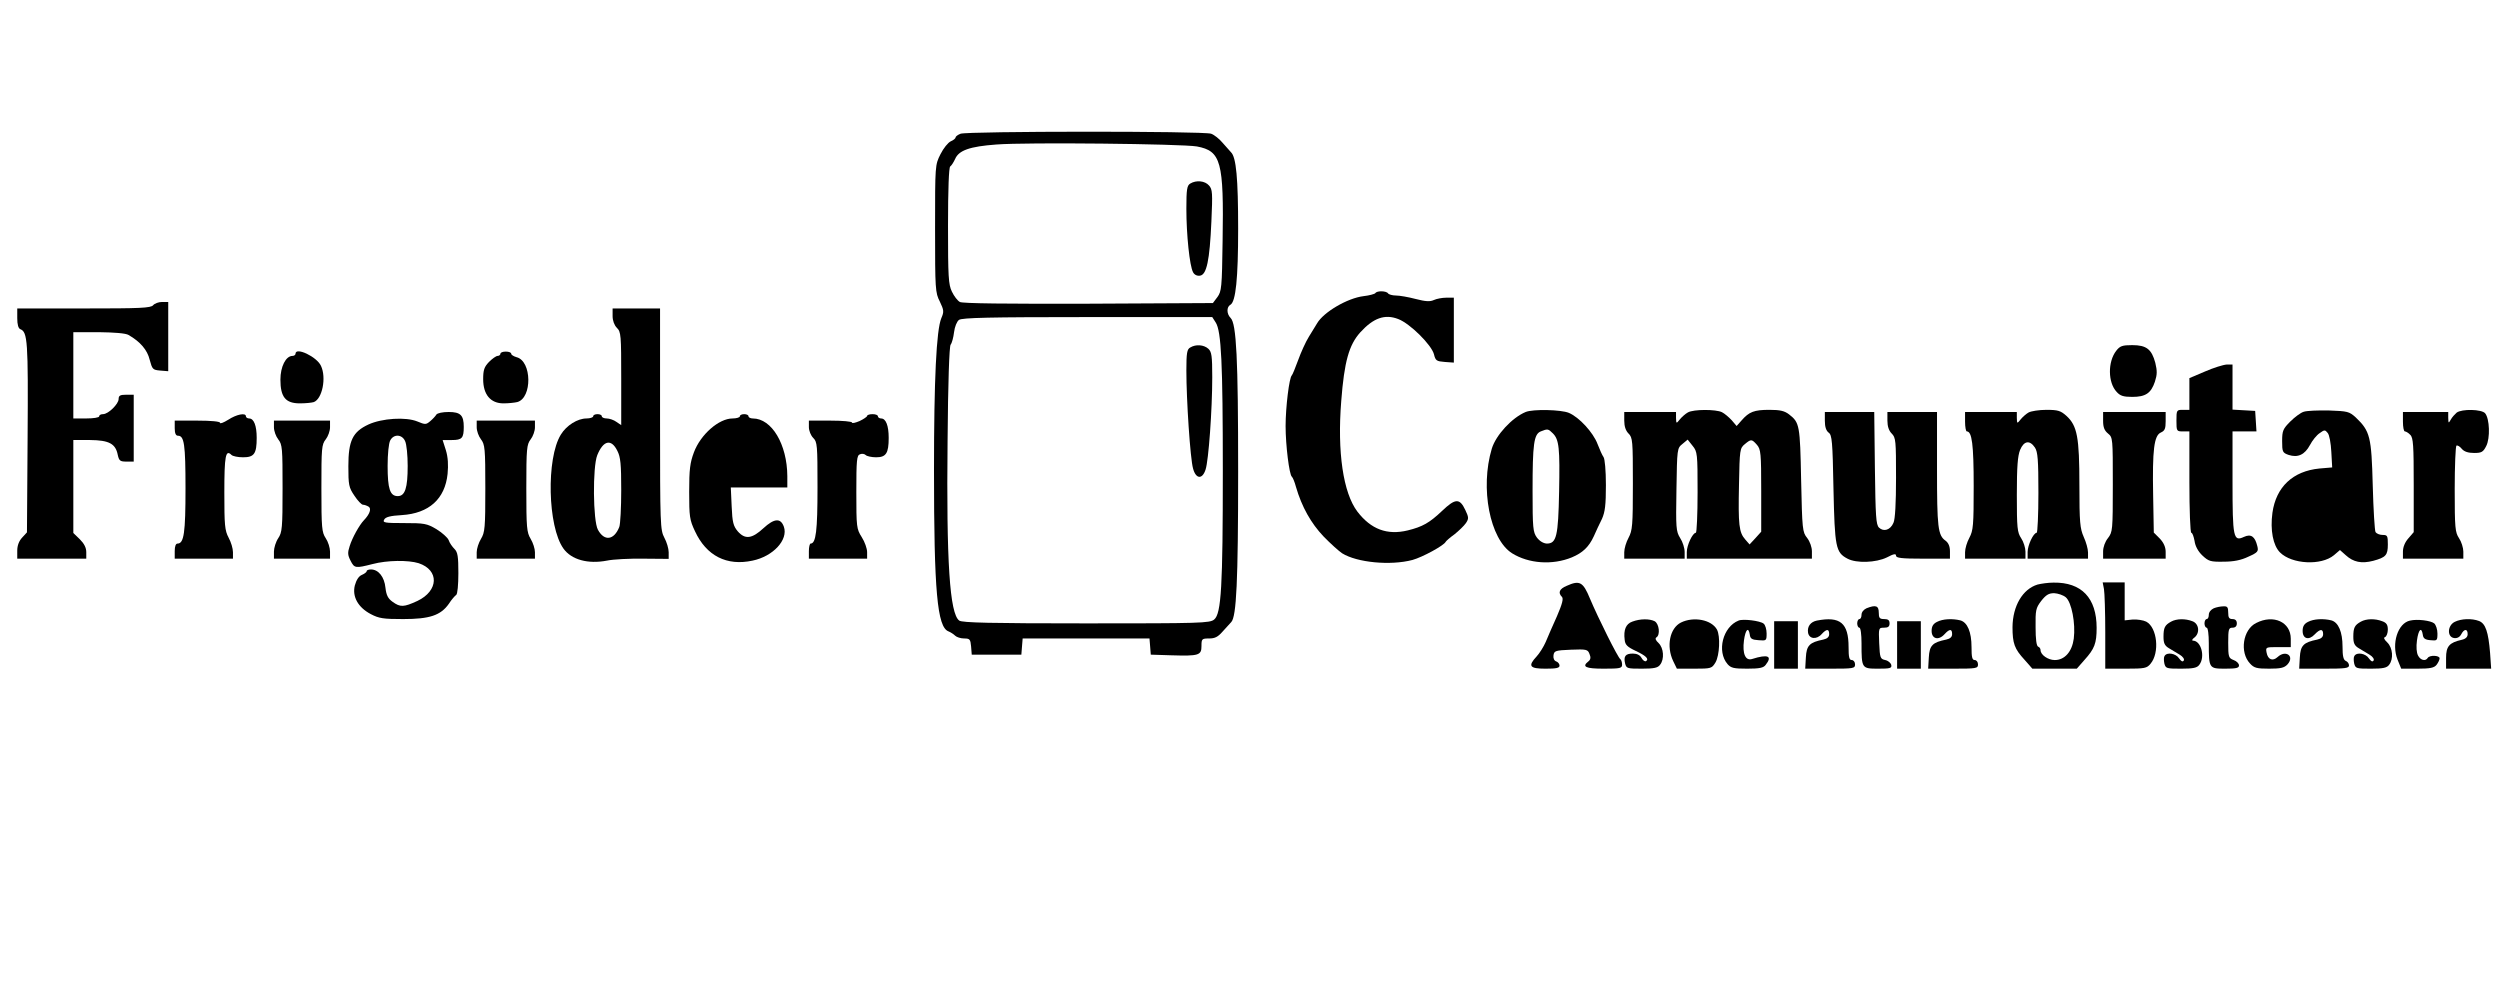 <?xml version="1.0" standalone="no"?>
<!DOCTYPE svg PUBLIC "-//W3C//DTD SVG 20010904//EN" "http://www.w3.org/TR/2001/REC-SVG-20010904/DTD/svg10.dtd">
<svg version="1.0" xmlns="http://www.w3.org/2000/svg" width="1159pt" height="456pt" viewBox="0 0 1159 456" preserveAspectRatio="xMidYMid meet">
 <g transform="translate(0,456) scale(0.1,-0.1)" fill="black" stroke="none">
  <path d="M4453 3940 c-13 -5 -23 -13 -23 -17 0 -5 -10 -13 -22 -18 -13 -6 -34
-32 -48 -60 -25 -50 -25 -50 -25 -345 0 -282 1 -297 22 -338 19 -40 20 -47 7
-77 -23 -55 -34 -284 -34 -705 0 -561 15 -727 67 -747 10 -4 24 -13 31 -20 7
-7 26 -13 42 -13 26 0 29 -4 32 -37 l3 -38 115 0 115 0 3 38 3 37 294 0 294 0
3 -37 3 -38 95 -3 c128 -4 140 0 140 43 0 33 2 35 35 35 27 0 41 7 62 31 16
18 34 38 41 45 24 25 32 187 32 699 0 523 -8 685 -35 711 -19 19 -19 51 -1 61
25 14 36 122 36 352 0 234 -9 332 -33 355 -7 8 -25 28 -40 45 -14 17 -38 36
-52 41 -33 13 -1131 12 -1162 0z m1096 -59 c112 -21 125 -70 119 -438 -3 -217
-5 -234 -24 -260 l-21 -28 -577 -3 c-379 -1 -584 1 -596 8 -11 6 -27 27 -37
48 -16 33 -18 68 -18 305 0 171 4 270 10 275 6 4 16 20 23 35 17 40 68 58 191
67 138 11 860 3 930 -9z m87 -816 c26 -40 33 -189 33 -690 0 -532 -7 -660 -40
-687 -20 -17 -63 -18 -593 -18 -442 0 -576 3 -589 13 -44 32 -60 271 -54 834
2 271 8 437 14 445 6 7 13 33 16 58 3 25 13 50 23 57 14 10 141 13 596 13
l578 0 16 -25z" />
  <path d="M5518 3709 c-15 -9 -18 -26 -18 -117 0 -119 15 -265 31 -294 6 -12
19 -18 32 -16 31 4 45 70 53 251 6 133 5 149 -11 167 -19 22 -59 26 -87 9z" />
  <path d="M5518 2949 c-15 -8 -18 -25 -18 -107 0 -136 18 -409 31 -454 13 -49
43 -52 58 -5 14 41 31 278 31 428 0 100 -3 118 -18 132 -21 19 -58 22 -84 6z" />
  <path d="M6376 3201 c-3 -4 -28 -11 -55 -14 -74 -9 -185 -74 -215 -126 -6 -10
-23 -38 -38 -62 -15 -24 -37 -73 -50 -109 -13 -36 -26 -67 -29 -70 -12 -9 -29
-148 -29 -235 0 -89 17 -226 29 -235 4 -3 13 -24 19 -47 27 -93 70 -169 128
-230 32 -33 71 -68 86 -78 69 -43 224 -58 326 -31 47 13 146 67 154 84 2 4 20
20 41 35 20 16 44 39 53 52 14 21 13 27 -3 61 -26 55 -46 54 -107 -4 -59 -56
-91 -74 -160 -91 -95 -23 -170 5 -233 87 -66 87 -94 276 -75 513 14 183 36
260 88 318 61 67 114 86 176 62 54 -20 155 -120 166 -164 7 -29 12 -32 50 -35
l42 -3 0 150 0 151 -35 0 c-19 0 -45 -5 -58 -11 -17 -8 -38 -7 -84 5 -34 9
-75 16 -91 16 -17 0 -34 5 -37 10 -8 12 -52 13 -59 1z" />
  <path d="M710 3145 c-11 -13 -59 -15 -321 -15 l-309 0 0 -45 c0 -30 5 -47 14
-51 34 -13 37 -54 34 -501 l-3 -441 -22 -24 c-15 -16 -23 -37 -23 -61 l0 -37
160 0 160 0 0 30 c0 21 -10 40 -30 60 l-30 29 0 216 0 215 78 0 c88 -1 118
-17 128 -69 6 -27 11 -31 40 -31 l34 0 0 155 0 155 -35 0 c-28 0 -35 -4 -35
-20 0 -23 -48 -70 -72 -70 -10 0 -18 -4 -18 -10 0 -6 -27 -10 -60 -10 l-60 0
0 200 0 200 118 0 c73 -1 125 -5 138 -13 54 -31 87 -69 98 -115 12 -44 14 -47
49 -50 l37 -3 0 160 0 161 -29 0 c-16 0 -34 -7 -41 -15z" />
  <path d="M2840 3095 c0 -22 8 -43 20 -55 19 -19 20 -33 20 -236 l0 -215 -22
15 c-12 9 -33 16 -45 16 -13 0 -23 5 -23 10 0 6 -9 10 -20 10 -11 0 -20 -4
-20 -10 0 -5 -14 -10 -31 -10 -41 0 -93 -32 -119 -75 -68 -110 -61 -426 12
-528 37 -52 114 -73 202 -56 28 6 104 10 169 9 l117 -1 0 31 c0 16 -9 47 -20
67 -19 36 -20 57 -20 550 l0 513 -110 0 -110 0 0 -35z m22 -625 c15 -29 18
-62 18 -182 0 -81 -4 -158 -9 -171 -24 -61 -69 -68 -99 -13 -23 41 -25 292 -3
346 28 69 65 77 93 20z" />
  <path d="M9811 2934 c-40 -51 -39 -148 2 -191 16 -18 31 -23 72 -23 62 0 87
17 105 70 11 34 11 50 2 88 -17 63 -41 82 -107 82 -46 0 -57 -4 -74 -26z" />
  <path d="M1370 2920 c0 -5 -6 -10 -14 -10 -31 0 -56 -50 -56 -110 0 -81 24
-110 90 -110 27 0 56 3 65 6 39 15 59 113 33 168 -19 42 -118 89 -118 56z" />
  <path d="M2320 2920 c0 -5 -6 -10 -13 -10 -7 0 -25 -13 -40 -28 -22 -23 -27
-37 -27 -80 0 -71 34 -112 94 -112 23 0 51 3 64 6 70 19 68 190 -3 208 -14 4
-25 11 -25 16 0 6 -11 10 -25 10 -14 0 -25 -4 -25 -10z" />
  <path d="M10223 2838 l-73 -31 0 -73 0 -74 -30 0 c-29 0 -30 -1 -30 -50 0 -49
1 -50 30 -50 l30 0 0 -235 c0 -129 4 -235 9 -235 5 0 11 -17 15 -38 3 -24 17
-49 36 -67 29 -27 37 -30 98 -29 47 0 82 7 115 23 45 20 48 25 42 49 -11 45
-29 58 -62 43 -49 -23 -53 -4 -53 256 l0 233 56 0 55 0 -3 48 -3 47 -52 3 -53
3 0 105 0 104 -27 0 c-16 -1 -61 -15 -100 -32z" />
  <path d="M7073 2650 c-63 -26 -138 -107 -157 -170 -55 -183 -9 -420 94 -485
77 -48 187 -56 277 -19 50 21 79 48 102 98 10 23 27 59 38 81 14 32 18 64 18
156 0 68 -5 122 -11 130 -6 8 -18 35 -28 61 -20 53 -85 124 -133 144 -36 15
-166 18 -200 4z m126 -99 c29 -29 33 -68 29 -272 -4 -205 -12 -239 -57 -239
-16 1 -33 11 -46 28 -18 25 -20 43 -20 217 0 217 6 262 38 275 32 13 35 12 56
-9z" />
  <path d="M7825 2648 c-11 -6 -28 -21 -37 -32 -17 -21 -17 -21 -18 7 l0 27
-120 0 -120 0 0 -40 c0 -27 7 -47 20 -60 19 -19 20 -33 20 -233 0 -193 -2
-216 -20 -250 -11 -20 -20 -50 -20 -67 l0 -30 140 0 140 0 0 31 c0 18 -9 47
-21 65 -19 31 -20 46 -17 225 3 189 3 191 28 211 l24 20 23 -29 c22 -27 23
-36 23 -215 0 -104 -4 -188 -8 -188 -15 0 -42 -58 -42 -89 l0 -31 290 0 290 0
0 34 c0 19 -9 45 -22 62 -22 27 -23 39 -28 269 -5 254 -7 266 -56 304 -21 16
-41 21 -91 21 -71 0 -94 -9 -129 -49 l-23 -26 -23 27 c-13 14 -33 31 -45 37
-28 14 -132 14 -158 -1z m320 -150 c18 -21 20 -38 20 -213 l0 -190 -27 -30
-27 -29 -20 23 c-29 33 -33 66 -29 255 3 162 4 168 27 187 29 24 32 24 56 -3z" />
  <path d="M9405 2648 c-11 -6 -28 -21 -37 -32 -17 -21 -17 -21 -18 7 l0 27
-120 0 -120 0 0 -45 c0 -25 4 -45 8 -45 24 0 32 -60 32 -253 0 -183 -2 -206
-20 -240 -11 -20 -20 -50 -20 -67 l0 -30 140 0 140 0 0 33 c0 17 -9 46 -20 62
-18 27 -20 47 -20 201 0 131 4 180 15 208 18 43 45 47 69 11 13 -20 16 -56 16
-210 0 -102 -4 -185 -8 -185 -15 0 -42 -58 -42 -89 l0 -31 140 0 140 0 0 29
c0 16 -9 48 -20 72 -17 39 -20 66 -20 240 0 223 -10 275 -60 321 -27 24 -39
28 -93 28 -34 0 -71 -6 -82 -12z" />
  <path d="M10680 2651 c-14 -4 -42 -25 -62 -45 -34 -34 -38 -43 -38 -91 0 -50
2 -54 30 -64 43 -14 75 1 99 46 11 21 31 46 45 55 22 16 25 16 37 1 8 -9 15
-48 17 -88 l4 -72 -59 -5 c-123 -12 -201 -85 -218 -205 -11 -81 3 -152 35
-184 55 -55 191 -62 250 -13 l28 24 27 -24 c35 -32 73 -40 127 -26 59 16 68
26 68 76 0 40 -2 44 -24 44 -14 0 -28 6 -33 13 -4 6 -10 104 -13 217 -6 226
-12 251 -79 315 -30 27 -37 29 -124 32 -50 1 -103 -1 -117 -6z" />
  <path d="M11389 2647 c-8 -7 -21 -21 -27 -32 -11 -19 -11 -18 -12 8 l0 27
-105 0 -105 0 0 -45 c0 -25 4 -45 9 -45 5 0 17 -7 25 -16 14 -13 16 -49 16
-233 l0 -218 -25 -29 c-16 -18 -25 -41 -25 -61 l0 -33 140 0 140 0 0 33 c0 17
-9 46 -20 62 -18 27 -20 47 -20 227 0 108 4 199 8 202 5 3 16 -4 25 -15 11
-13 30 -19 57 -19 34 0 42 4 56 32 19 36 16 127 -5 152 -16 19 -108 21 -132 3z" />
  <path d="M2023 2638 c-4 -7 -17 -21 -29 -31 -19 -16 -23 -16 -59 -1 -53 22
-164 15 -227 -14 -73 -34 -93 -75 -93 -193 0 -87 2 -99 28 -137 15 -23 33 -42
40 -42 6 0 18 -4 26 -9 14 -9 5 -35 -22 -63 -21 -22 -54 -81 -66 -120 -10 -30
-9 -42 4 -67 18 -36 23 -36 102 -16 68 18 166 19 214 4 96 -32 93 -128 -6
-175 -63 -29 -79 -30 -115 -4 -21 15 -29 30 -33 65 -5 51 -33 85 -67 85 -11 0
-20 -3 -20 -8 0 -4 -10 -12 -22 -17 -15 -6 -26 -24 -33 -49 -13 -52 15 -102
74 -133 38 -20 58 -23 150 -23 123 0 174 17 212 71 12 19 28 37 34 41 6 4 10
47 10 101 0 77 -3 97 -18 112 -10 10 -23 28 -27 41 -5 12 -31 35 -57 51 -44
26 -56 28 -150 28 -90 0 -100 2 -92 16 6 12 28 18 82 21 126 8 200 75 212 191
4 42 2 77 -8 110 l-15 47 43 0 c47 0 55 9 55 61 0 54 -15 69 -70 69 -28 0 -52
-5 -57 -12z m-145 -123 c7 -14 12 -66 12 -115 0 -102 -12 -140 -46 -140 -36 0
-47 34 -47 140 0 55 5 105 12 118 16 31 55 29 69 -3z" />
  <path d="M8460 2609 c0 -28 6 -46 18 -55 15 -11 18 -39 22 -261 6 -270 10
-294 65 -323 41 -22 132 -19 183 6 32 17 42 18 42 8 0 -11 26 -14 125 -14
l125 0 0 34 c0 23 -7 39 -20 49 -36 25 -40 61 -40 333 l0 264 -115 0 -115 0 0
-40 c0 -27 7 -47 20 -60 19 -19 20 -33 20 -205 0 -117 -4 -193 -12 -209 -14
-33 -45 -43 -67 -22 -14 14 -16 52 -19 276 l-3 260 -115 0 -114 0 0 -41z" />
  <path d="M9750 2609 c0 -30 6 -45 23 -59 22 -18 22 -22 22 -237 0 -211 -1
-219 -22 -247 -14 -17 -23 -43 -23 -62 l0 -34 145 0 145 0 0 32 c0 21 -9 42
-27 61 l-28 28 -3 172 c-4 212 4 278 36 292 18 8 22 18 22 52 l0 43 -145 0
-145 0 0 -41z" />
  <path d="M1058 2614 c-21 -13 -38 -20 -38 -14 0 6 -41 10 -105 10 l-105 0 0
-35 c0 -24 5 -35 15 -35 29 0 35 -39 35 -244 0 -206 -7 -256 -37 -256 -8 0
-13 -12 -13 -35 l0 -35 135 0 135 0 0 30 c0 17 -9 47 -20 67 -18 34 -20 57
-20 210 0 170 6 201 33 174 6 -6 30 -11 54 -11 51 0 63 16 63 90 0 57 -13 90
-35 90 -8 0 -15 5 -15 10 0 18 -44 9 -82 -16z" />
  <path d="M3430 2630 c0 -5 -15 -10 -34 -10 -63 0 -148 -74 -179 -157 -18 -48
-22 -79 -22 -183 0 -115 2 -130 27 -183 53 -114 147 -162 267 -136 96 20 166
97 145 157 -15 42 -45 39 -95 -7 -53 -49 -85 -53 -119 -14 -20 24 -25 41 -28
115 l-4 88 131 0 131 0 0 53 c-1 147 -72 267 -160 267 -11 0 -20 5 -20 10 0 6
-9 10 -20 10 -11 0 -20 -4 -20 -10z" />
  <path d="M4020 2632 c0 -4 -16 -15 -35 -24 -19 -8 -35 -12 -35 -7 0 5 -45 9
-100 9 l-100 0 0 -30 c0 -17 9 -39 20 -50 19 -19 20 -33 20 -230 0 -200 -7
-260 -32 -260 -4 0 -8 -16 -8 -35 l0 -35 135 0 135 0 0 30 c0 17 -11 48 -25
70 -24 38 -25 46 -25 209 0 148 2 170 17 175 9 4 21 2 27 -4 5 -5 27 -10 48
-10 46 0 58 19 58 90 0 57 -13 90 -35 90 -8 0 -15 5 -15 10 0 6 -11 10 -25 10
-14 0 -25 -4 -25 -8z" />
  <path d="M1270 2579 c0 -17 9 -42 20 -56 19 -24 20 -41 20 -227 0 -184 -2
-204 -20 -231 -11 -16 -20 -45 -20 -62 l0 -33 130 0 130 0 0 33 c0 17 -9 46
-20 62 -18 27 -20 47 -20 231 0 186 1 203 20 227 11 14 20 39 20 56 l0 31
-130 0 -130 0 0 -31z" />
  <path d="M2210 2579 c0 -17 9 -42 20 -56 18 -24 20 -41 20 -227 0 -183 -2
-204 -20 -234 -11 -18 -20 -46 -20 -62 l0 -30 135 0 135 0 0 30 c0 16 -9 44
-20 62 -18 30 -20 51 -20 234 0 186 2 203 20 227 11 14 20 39 20 56 l0 31
-135 0 -135 0 0 -31z" />
  <path d="M7263 1844 c-34 -14 -41 -32 -22 -51 8 -8 2 -32 -23 -90 -19 -43 -43
-96 -52 -119 -10 -23 -29 -53 -42 -67 -42 -45 -33 -57 41 -57 49 0 65 3 65 14
0 8 -7 17 -16 20 -9 3 -14 15 -12 28 3 21 9 23 81 26 73 3 78 1 86 -20 7 -16
5 -26 -5 -34 -32 -25 -14 -34 71 -34 77 0 85 2 85 19 0 11 -4 22 -8 25 -11 6
-104 193 -141 281 -32 78 -48 86 -108 59z" />
  <path d="M9446 1850 c-69 -21 -115 -99 -116 -197 0 -76 9 -101 56 -152 l36
-41 103 0 103 0 36 41 c46 51 56 76 56 148 0 139 -70 212 -200 210 -25 0 -58
-5 -74 -9z m131 -59 c27 -23 46 -121 37 -192 -8 -60 -42 -99 -88 -99 -31 0
-66 24 -66 46 0 7 -5 14 -11 16 -8 3 -12 35 -12 90 -1 79 1 89 26 122 22 28
35 36 60 36 18 -1 42 -9 54 -19z" />
  <path d="M9754 1829 c3 -17 6 -107 6 -200 l0 -169 96 0 c87 0 97 2 114 23 43
51 31 168 -20 195 -14 7 -42 11 -62 10 l-38 -4 0 88 0 88 -51 0 -51 0 6 -31z" />
  <path d="M8653 1740 c-13 -6 -23 -18 -23 -30 0 -11 -4 -20 -10 -20 -5 0 -10
-9 -10 -20 0 -11 5 -20 10 -20 6 0 10 -31 10 -72 0 -117 1 -118 77 -118 55 0
64 2 61 17 -2 9 -14 20 -28 23 -23 5 -25 10 -28 78 -3 71 -3 72 23 72 18 0 25
5 25 20 0 15 -7 20 -25 20 -21 0 -25 5 -25 30 0 32 -14 37 -57 20z" />
  <path d="M10263 1740 c-13 -6 -23 -18 -23 -30 0 -11 -4 -20 -10 -20 -5 0 -10
-9 -10 -20 0 -11 5 -20 10 -20 6 0 10 -31 10 -72 0 -117 1 -118 76 -118 51 0
64 3 64 15 0 9 -11 20 -25 25 -23 9 -25 14 -25 80 0 63 2 70 20 70 13 0 20 7
20 20 0 13 -7 20 -20 20 -16 0 -20 7 -20 30 0 25 -4 30 -22 29 -13 0 -33 -4
-45 -9z" />
  <path d="M7567 1678 c-29 -10 -41 -38 -35 -84 2 -23 12 -33 50 -51 49 -23 64
-38 49 -48 -6 -3 -15 4 -21 15 -7 13 -21 20 -40 20 -34 0 -44 -12 -36 -46 6
-23 10 -24 78 -24 56 0 74 4 84 18 21 26 17 78 -7 101 -13 12 -17 21 -10 26
19 11 13 63 -8 75 -24 12 -67 12 -104 -2z" />
  <path d="M7793 1674 c-52 -26 -69 -110 -36 -179 l17 -35 81 0 c78 0 81 1 98
29 19 33 23 121 7 152 -25 46 -108 62 -167 33z" />
  <path d="M8060 1683 c-73 -29 -102 -143 -51 -202 16 -18 29 -21 91 -21 58 0
76 4 86 18 32 41 10 50 -63 27 -31 -10 -46 24 -38 86 7 51 21 65 27 27 2 -19
10 -24 41 -26 36 -3 37 -2 37 31 0 19 -6 40 -14 46 -16 13 -95 23 -116 14z" />
  <path d="M8423 1683 c-29 -6 -45 -27 -41 -55 4 -30 39 -35 63 -8 23 25 35 26
35 0 0 -13 -9 -21 -27 -25 -64 -13 -78 -27 -81 -83 l-3 -52 115 0 c109 0 116
1 116 20 0 11 -7 20 -15 20 -12 0 -15 13 -15 60 0 112 -39 144 -147 123z" />
  <path d="M8980 1677 c-18 -9 -25 -21 -25 -42 0 -37 32 -46 60 -15 23 25 35 26
35 0 0 -13 -9 -21 -27 -25 -64 -13 -78 -27 -81 -83 l-3 -52 115 0 c109 0 116
1 116 20 0 11 -7 20 -15 20 -12 0 -15 13 -15 60 0 70 -19 115 -52 124 -37 9
-81 7 -108 -7z" />
  <path d="M10065 1678 c-29 -16 -35 -28 -35 -70 0 -29 5 -41 25 -53 14 -8 36
-22 50 -30 15 -9 23 -21 19 -27 -5 -8 -12 -4 -22 10 -15 23 -56 30 -67 11 -4
-5 -4 -21 -1 -35 6 -23 10 -24 78 -24 56 0 74 4 84 18 28 36 9 111 -29 112 -7
0 -4 7 6 14 27 21 22 65 -9 76 -33 13 -74 12 -99 -2z" />
  <path d="M10460 1672 c-62 -30 -78 -136 -29 -188 19 -21 32 -24 89 -24 54 0
70 4 85 20 34 38 -8 69 -46 34 -23 -21 -45 -12 -51 20 -5 26 -4 26 53 26 l59
0 0 39 c0 77 -80 114 -160 73z" />
  <path d="M10700 1677 c-18 -9 -25 -21 -25 -42 0 -37 29 -45 56 -16 25 26 39
27 39 1 0 -13 -9 -21 -27 -25 -64 -13 -78 -27 -81 -83 l-3 -52 115 0 c98 0
116 2 116 15 0 9 -7 18 -15 21 -11 5 -15 22 -15 66 0 68 -19 113 -52 122 -37
9 -81 7 -108 -7z" />
  <path d="M10945 1678 c-29 -16 -35 -28 -35 -70 0 -29 5 -41 25 -53 14 -8 36
-22 50 -30 15 -9 23 -21 19 -27 -5 -8 -12 -4 -22 10 -15 23 -56 30 -67 11 -4
-5 -4 -21 -1 -35 6 -23 10 -24 78 -24 56 0 74 4 84 18 21 27 17 78 -8 103 -16
15 -19 23 -10 26 6 3 12 18 12 34 0 22 -6 32 -26 39 -33 13 -74 12 -99 -2z" />
  <path d="M11173 1683 c-57 -12 -87 -107 -58 -181 l17 -42 75 0 c60 0 78 4 89
18 7 9 14 23 14 30 0 14 -46 16 -55 2 -10 -17 -34 -11 -45 11 -7 13 -9 40 -5
70 7 51 21 65 27 27 2 -18 11 -24 36 -26 30 -3 32 -2 32 31 0 19 -7 40 -15 47
-16 13 -78 21 -112 13z" />
  <path d="M11380 1677 c-34 -17 -36 -70 -3 -75 14 -2 26 4 33 17 14 27 30 27
30 1 0 -13 -9 -22 -27 -26 -58 -13 -73 -30 -73 -84 l0 -50 104 0 105 0 -5 73
c-8 98 -21 136 -51 148 -34 13 -83 11 -113 -4z" />
  <path d="M8225 1570 l0 -110 55 0 55 0 0 110 0 110 -55 0 -55 0 0 -110z" />
  <path d="M8795 1570 l0 -110 55 0 55 0 0 110 0 110 -55 0 -55 0 0 -110z" />
 </g>
</svg>